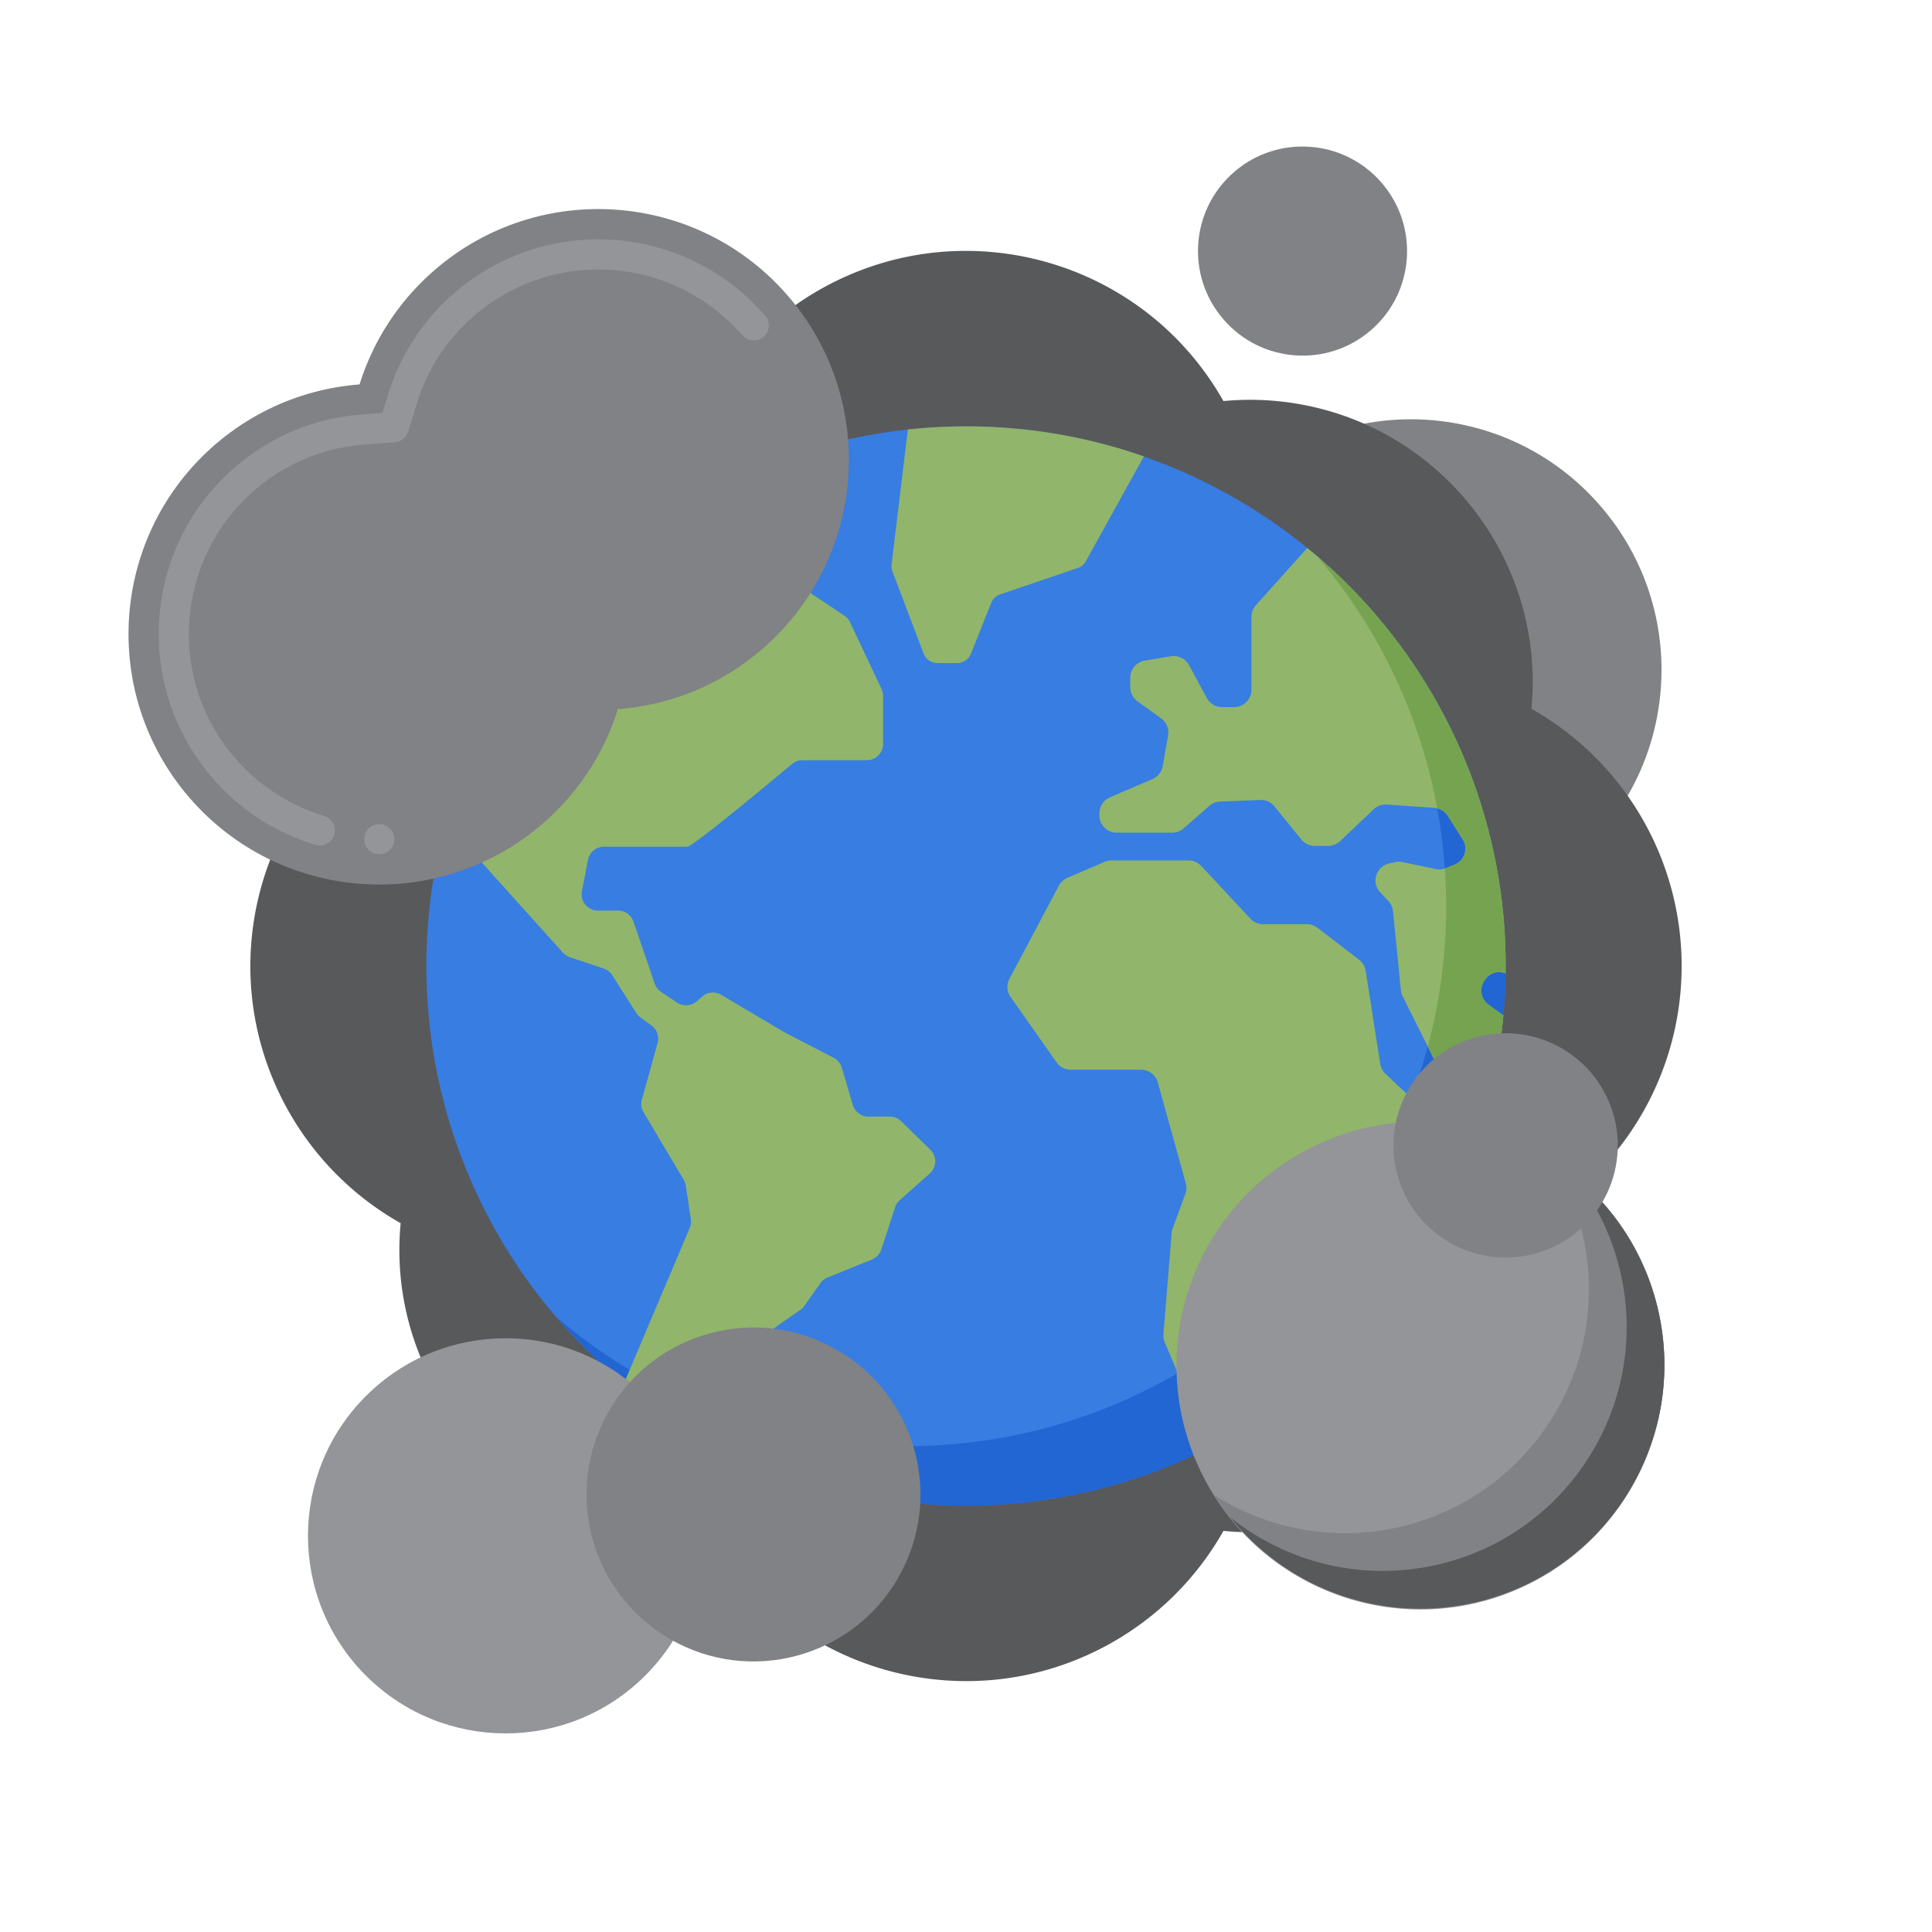 <svg xmlns="http://www.w3.org/2000/svg"
     version="1.1"
     xmlns:xlink="http://www.w3.org/1999/xlink"
     xmlns:svgjs="http://svgjs.com/svgjs"
     width="512"
     height="512"
     x="0"
     y="0"
     viewBox="0 0 256 256"
     style="enable-background:new 0 0 512 512"
     xml:space="preserve"
     class=""><g><ellipse cx="186.987" cy="88.707" fill="#808285" rx="33.166" ry="33.192" transform="rotate(-40.78 187.027 88.73)" data-original="#808285" class=""></ellipse><ellipse cx="172.591"
                                                                                                                                                                                       cy="33.243"
                                                                                                                                                                                       fill="#808285"
                                                                                                                                                                                       rx="13.847"
                                                                                                                                                                                       ry="13.858"
                                                                                                                                                                                       transform="rotate(-40.78 172.628 33.254)"
                                                                                                                                                                                       data-original="#808285"
                                                                                                                                                                                       class=""></ellipse><path fill="#58595b"
                                                                                                                                                                                                                d="M222.826 128.004a39.106 39.106 0 0 0-19.904-34.082c1.952-20.571-13.154-38.828-33.741-40.778a37.442 37.442 0 0 0-7.07 0c-10.636-18.821-34.528-25.463-53.363-14.835a39.15 39.15 0 0 0-14.847 14.835C73.313 51.193 55.042 66.287 53.09 86.858a37.378 37.378 0 0 0 0 7.064c-18.836 10.628-25.483 34.5-14.847 53.321a39.15 39.15 0 0 0 14.847 14.835c-1.952 20.571 13.154 38.828 33.741 40.778 2.351.223 4.718.223 7.07 0 10.636 18.821 34.528 25.463 53.364 14.835a39.15 39.15 0 0 0 14.847-14.835c20.587 1.951 38.859-13.144 40.811-33.714a37.378 37.378 0 0 0 0-7.064 39.105 39.105 0 0 0 19.903-34.074z"
                                                                                                                                                                                                                data-original="#58595b"
                                                                                                                                                                                                                class=""></path><path fill="#808285"
                                                                                                                                                                                                                                      d="M125.195 67.133a33.211 33.211 0 0 0-7.194-6.241c8.814 13.681 6.454 32.103-6.206 43.039-11.385 9.834-27.548 10.546-39.601 2.803A33.485 33.485 0 0 0 75 110.493c11.983 13.872 32.934 15.411 46.796 3.438 13.86-11.973 15.382-32.926 3.399-46.798z"
                                                                                                                                                                                                                                      data-original="#808285"
                                                                                                                                                                                                                                      class=""></path><circle cx="128"
                                                                                                                                                                                                                                                              cy="128"
                                                                                                                                                                                                                                                              r="71.504"
                                                                                                                                                                                                                                                              fill="#377de2"
                                                                                                                                                                                                                                                              data-original="#377de2"
                                                                                                                                                                                                                                                              class=""></circle><path fill="#2266d3"
                                                                                                                                                                                                                                                                                      d="M174.467 73.65c10.695 12.498 17.155 28.728 17.155 46.467 0 39.491-32.014 71.504-71.504 71.504-17.739 0-33.969-6.459-46.467-17.155 13.115 15.325 32.598 25.037 54.35 25.037 39.491 0 71.504-32.014 71.504-71.504-.001-21.751-9.713-41.234-25.038-54.349z"
                                                                                                                                                                                                                                                                                      data-original="#2266d3"></path><path fill="#91b56b"
                                                                                                                                                                                                                                                                                                                           d="m128.654 86.619 2.687-6.718a1.986 1.986 0 0 1 1.203-1.142l10.246-3.488a1.987 1.987 0 0 0 1.097-.917l7.687-13.88a71.396 71.396 0 0 0-23.575-3.978 72.36 72.36 0 0 0-7.705.41L118.14 74.79c-.039.319.001.642.115.943l4.125 10.854a1.984 1.984 0 0 0 1.856 1.28h2.575c.812 0 1.542-.494 1.843-1.248zM197.231 133.118a2.302 2.302 0 0 1-.679-2.957l.073-.135a2.301 2.301 0 0 1 2.873-1.049c.004-.326.007-.652.007-.978 0-22.336-10.241-42.279-26.284-55.392l-6.812 7.587c-.379.422-.589.97-.589 1.538v9.662a2.3 2.3 0 0 1-2.301 2.301h-1.583a2.303 2.303 0 0 1-2.024-1.205l-2.36-4.357a2.302 2.302 0 0 0-2.402-1.174l-3.463.577a2.301 2.301 0 0 0-1.923 2.27v1.253c0 .739.355 1.433.954 1.866l3.134 2.264a2.302 2.302 0 0 1 .92 2.26l-.707 4.067a2.3 2.3 0 0 1-1.361 1.721l-5.632 2.414a2.302 2.302 0 0 0-1.395 2.115v.268a2.3 2.3 0 0 0 2.301 2.301h7.343a2.3 2.3 0 0 0 1.515-.569l3.409-2.982a2.303 2.303 0 0 1 1.423-.568l5.332-.213a2.305 2.305 0 0 1 1.881.851l3.545 4.379a2.3 2.3 0 0 0 1.789.853h1.778c.59 0 1.157-.227 1.585-.633l4.439-4.217a2.3 2.3 0 0 1 1.743-.627l6.297.434a2.3 2.3 0 0 1 1.783 1.06l1.973 3.101a2.3 2.3 0 0 1-1.087 3.372l-1.155.462a2.296 2.296 0 0 1-1.329.115l-4.378-.922a2.296 2.296 0 0 0-.973.005l-.828.184c-1.74.387-2.399 2.52-1.18 3.82l1.085 1.157a2.3 2.3 0 0 1 .611 1.345l1.048 10.48c.028.279.106.55.232.8l4.721 9.442a2.301 2.301 0 0 0 2.058 1.272h5.344a71.406 71.406 0 0 0 1.225-8.192z"
                                                                                                                                                                                                                                                                                                                           data-original="#91b56b"
                                                                                                                                                                                                                                                                                                                           class=""></path><path fill="#76a34f"
                                                                                                                                                                                                                                                                                                                                                 d="M199.499 127.135c-.118-20.351-9.509-40.332-25.029-53.482 8.014 9.366 13.65 20.828 15.97 33.45a2.306 2.306 0 0 1 1.401 1.001l1.973 3.101a2.3 2.3 0 0 1-1.087 3.372c-.05.03-1.273.505-1.28.507.567 7.913-.245 16.159-2.259 23.597l1.393 2.785a2.301 2.301 0 0 0 2.058 1.272h5.344c.566-2.702.975-5.44 1.225-8.192l-1.978-1.428c-2.189-1.579-.235-5.136 2.267-4.14.009-.614.01-1.229.002-1.843z"
                                                                                                                                                                                                                                                                                                                                                 data-original="#76a34f"></path><path fill="#91b56b"
                                                                                                                                                                                                                                                                                                                                                                                      d="m93.756 181.529 4.325-2.403c.065-.036.128-.075.189-.118l7.79-5.453c.203-.142.38-.319.523-.521l2.119-3c.238-.336.567-.598.948-.752l5.89-2.39a2.152 2.152 0 0 0 1.236-1.325l1.831-5.595c.118-.362.331-.686.615-.939l3.981-3.54a2.152 2.152 0 0 0 .075-3.146l-3.863-3.778a2.153 2.153 0 0 0-1.505-.614h-2.841a2.152 2.152 0 0 1-2.063-1.541l-1.467-4.952a2.15 2.15 0 0 0-1.072-1.299l-6.503-3.372a2.196 2.196 0 0 1-.106-.059l-8.299-4.918a2.151 2.151 0 0 0-2.512.23l-.725.632a2.151 2.151 0 0 1-2.611.167l-2.121-1.419a2.15 2.15 0 0 1-.839-1.091l-2.815-8.221a2.152 2.152 0 0 0-2.036-1.455h-2.678a2.152 2.152 0 0 1-2.113-2.561l.805-4.158a2.152 2.152 0 0 1 2.113-1.743h11.054c.716 0 11.244-8.768 13.875-10.968a2.13 2.13 0 0 1 1.375-.496h8.53a2.151 2.151 0 0 0 2.152-2.152v-6.373c0-.318-.07-.631-.206-.919l-4.179-8.85a2.16 2.16 0 0 0-.752-.872l-7.622-5.081c-1.43-.953-3.345.072-3.345 1.79v2.02c0 .666-.309 1.295-.836 1.703l-3.895 3.01c-.755.584-1.805.6-2.578.04l-5.794-4.196a2.15 2.15 0 0 1-.885-1.6l-.411-6.159a2.152 2.152 0 0 1 .683-1.72l2.026-1.882a2.152 2.152 0 0 1 2.344-.387l4.174 1.871a2.152 2.152 0 0 0 2.987-1.525l.591-2.839a2.152 2.152 0 0 0-.535-1.909l-1.298-1.387c-17.96 8.489-31.818 24.237-37.784 43.459l2.861 5.961c.089.185.203.356.34.508l11.697 12.996c.249.277.566.484.919.602l4.469 1.489c.469.156.869.469 1.135.886l3.192 5.016c.145.228.331.426.55.585l1.465 1.065a2.152 2.152 0 0 1 .808 2.316L85.05 145.7a2.154 2.154 0 0 0 .224 1.676l5.32 8.947c.143.24.237.505.278.781l.666 4.442c.059.392.008.793-.146 1.158l-8.715 20.6a71.845 71.845 0 0 0 6.662 4.854l3.633-5.881a2.14 2.14 0 0 1 .784-.748zM181.648 158.246l10.92-5.644a2.302 2.302 0 0 0 1.245-2.044v-.819a2.301 2.301 0 0 0-1.827-2.252l-3.085-.649a2.298 2.298 0 0 1-1.106-.579l-4.211-3.977a2.302 2.302 0 0 1-.694-1.318l-1.926-12.325a2.303 2.303 0 0 0-.872-1.47l-5.51-4.229a2.304 2.304 0 0 0-1.401-.476h-5.808a2.3 2.3 0 0 1-1.683-.732l-6.517-6.991a2.3 2.3 0 0 0-1.683-.732h-10.204a2.3 2.3 0 0 0-.907.186l-4.95 2.122a2.3 2.3 0 0 0-1.126 1.037l-6.548 12.341a2.301 2.301 0 0 0 .15 2.402l6.091 8.668a2.301 2.301 0 0 0 1.883.978h9.316a2.3 2.3 0 0 1 2.217 1.685l3.712 13.363a2.3 2.3 0 0 1-.058 1.411l-1.678 4.555c-.072.196-.117.4-.134.608l-1.096 13.422c-.031.374.031.749.178 1.094l1.717 4.007a2.3 2.3 0 0 0 2.41 1.376l6.317-.815a2.3 2.3 0 0 0 1.591-.963l5.395-7.707c.101-.145.219-.277.351-.395l4.897-4.381a2.3 2.3 0 0 0 .645-.978l2.865-8.471a2.3 2.3 0 0 1 1.124-1.308z"
                                                                                                                                                                                                                                                                                                                                                                                      data-original="#91b56b"
                                                                                                                                                                                                                                                                                                                                                                                      class=""></path><path fill="#76a34f"
                                                                                                                                                                                                                                                                                                                                                                                                            d="m181.648 158.246 10.92-5.644a2.302 2.302 0 0 0 1.245-2.044v-.819a2.301 2.301 0 0 0-1.827-2.252l-3.085-.649a2.298 2.298 0 0 1-1.106-.579l-.808-.763c-5.846 15.394-16.855 28.246-30.912 36.441a2.3 2.3 0 0 0 2.388 1.327l6.317-.815a2.3 2.3 0 0 0 1.591-.963l5.395-7.707c.101-.145.219-.277.351-.395l4.897-4.381a2.3 2.3 0 0 0 .645-.978l2.865-8.471a2.3 2.3 0 0 1 1.124-1.308z"
                                                                                                                                                                                                                                                                                                                                                                                                            data-original="#76a34f"></path><circle cx="67.018"
                                                                                                                                                                                                                                                                                                                                                                                                                                                   cy="203.519"
                                                                                                                                                                                                                                                                                                                                                                                                                                                   r="26.181"
                                                                                                                                                                                                                                                                                                                                                                                                                                                   fill="#939598"
                                                                                                                                                                                                                                                                                                                                                                                                                                                   transform="rotate(-45 66.985 203.547)"
                                                                                                                                                                                                                                                                                                                                                                                                                                                   data-original="#939598"
                                                                                                                                                                                                                                                                                                                                                                                                                                                   class=""></circle><circle cx="99.893"
                                                                                                                                                                                                                                                                                                                                                                                                                                                                             cy="197.999"
                                                                                                                                                                                                                                                                                                                                                                                                                                                                             r="22.122"
                                                                                                                                                                                                                                                                                                                                                                                                                                                                             fill="#808285"
                                                                                                                                                                                                                                                                                                                                                                                                                                                                             transform="rotate(-62.8 99.89 198.054)"
                                                                                                                                                                                                                                                                                                                                                                                                                                                                             data-original="#808285"
                                                                                                                                                                                                                                                                                                                                                                                                                                                                             class=""></circle><circle cx="188.225"
                                                                                                                                                                                                                                                                                                                                                                                                                                                                                                       cy="180.836"
                                                                                                                                                                                                                                                                                                                                                                                                                                                                                                       r="32.312"
                                                                                                                                                                                                                                                                                                                                                                                                                                                                                                       fill="#939598"
                                                                                                                                                                                                                                                                                                                                                                                                                                                                                                       transform="rotate(-25.71 188.46 180.923)"
                                                                                                                                                                                                                                                                                                                                                                                                                                                                                                       data-original="#939598"
                                                                                                                                                                                                                                                                                                                                                                                                                                                                                                       class=""></circle><path fill="#808285"
                                                                                                                                                                                                                                                                                                                                                                                                                                                                                                                               d="M219.871 174.312c-1.841-8.929-7.201-16.231-14.335-20.759a32.233 32.233 0 0 1 4.335 10.759c3.603 17.478-7.645 34.567-25.122 38.171-8.549 1.762-17.005-.029-23.835-4.364 6.983 11.031 20.292 17.156 33.835 14.364 17.478-3.604 28.725-20.693 25.122-38.171z"
                                                                                                                                                                                                                                                                                                                                                                                                                                                                                                                               data-original="#808285"
                                                                                                                                                                                                                                                                                                                                                                                                                                                                                                                               class=""></path><path fill="#58595b"
                                                                                                                                                                                                                                                                                                                                                                                                                                                                                                                                                     d="M219.871 174.312a32.184 32.184 0 0 0-11.413-18.67 32.169 32.169 0 0 1 6.413 13.67c3.603 17.478-7.645 34.567-25.122 38.171-9.815 2.023-19.507-.637-26.757-6.453 7.35 9.169 19.458 13.988 31.757 11.453 17.478-3.604 28.725-20.693 25.122-38.171z"
                                                                                                                                                                                                                                                                                                                                                                                                                                                                                                                                                     data-original="#58595b"
                                                                                                                                                                                                                                                                                                                                                                                                                                                                                                                                                     class=""></path><circle cx="199.504"
                                                                                                                                                                                                                                                                                                                                                                                                                                                                                                                                                                             cy="151.665"
                                                                                                                                                                                                                                                                                                                                                                                                                                                                                                                                                                             r="14.86"
                                                                                                                                                                                                                                                                                                                                                                                                                                                                                                                                                                             fill="#808285"
                                                                                                                                                                                                                                                                                                                                                                                                                                                                                                                                                                             transform="rotate(-25.71 199.736 151.721)"
                                                                                                                                                                                                                                                                                                                                                                                                                                                                                                                                                                             data-original="#808285"
                                                                                                                                                                                                                                                                                                                                                                                                                                                                                                                                                                             class=""></circle><ellipse cx="79.313"
                                                                                                                                                                                                                                                                                                                                                                                                                                                                                                                                                                                                        cy="60.892"
                                                                                                                                                                                                                                                                                                                                                                                                                                                                                                                                                                                                        fill="#808285"
                                                                                                                                                                                                                                                                                                                                                                                                                                                                                                                                                                                                        rx="33.166"
                                                                                                                                                                                                                                                                                                                                                                                                                                                                                                                                                                                                        ry="33.192"
                                                                                                                                                                                                                                                                                                                                                                                                                                                                                                                                                                                                        transform="rotate(-40.78 79.298 60.897)"
                                                                                                                                                                                                                                                                                                                                                                                                                                                                                                                                                                                                        data-original="#808285"
                                                                                                                                                                                                                                                                                                                                                                                                                                                                                                                                                                                                        class=""></ellipse><ellipse cx="50.216"
                                                                                                                                                                                                                                                                                                                                                                                                                                                                                                                                                                                                                                    cy="84.015"
                                                                                                                                                                                                                                                                                                                                                                                                                                                                                                                                                                                                                                    fill="#808285"
                                                                                                                                                                                                                                                                                                                                                                                                                                                                                                                                                                                                                                    rx="33.166"
                                                                                                                                                                                                                                                                                                                                                                                                                                                                                                                                                                                                                                    ry="33.192"
                                                                                                                                                                                                                                                                                                                                                                                                                                                                                                                                                                                                                                    transform="rotate(-40.78 50.225 84.034)"
                                                                                                                                                                                                                                                                                                                                                                                                                                                                                                                                                                                                                                    data-original="#808285"
                                                                                                                                                                                                                                                                                                                                                                                                                                                                                                                                                                                                                                    class=""></ellipse><path fill="#939598"
                                                                                                                                                                                                                                                                                                                                                                                                                                                                                                                                                                                                                                                             d="M50.26 113.2a2 2 0 0 1-2-2c0-1.11.89-2 2-2h.01a1.995 1.995 0 0 1 0 3.99c0 .01-.01.01-.01.01zm-7.89-1.17c-.19 0-.391-.03-.58-.09a29.07 29.07 0 0 1-13.641-8.86 29.122 29.122 0 0 1-7.119-19.05c0-.76.029-1.48.09-2.16.56-7.77 4.109-14.86 10.01-19.95 4.76-4.11 10.58-6.53 16.83-7l2.7-.21.81-2.59c1.62-5.16 4.65-9.77 8.76-13.32a29.136 29.136 0 0 1 19.04-7.09c8.5 0 16.561 3.69 22.11 10.12.35.4.52.92.479 1.45a1.964 1.964 0 0 1-.68 1.37c-.81.69-2.13.59-2.82-.21a25.209 25.209 0 0 0-19.09-8.73c-6.02 0-11.859 2.17-16.43 6.12a25.013 25.013 0 0 0-7.55 11.49l-1.221 3.88a1.97 1.97 0 0 1-1.75 1.4l-4.06.31c-5.39.41-10.41 2.5-14.51 6.04-5.08 4.39-8.15 10.51-8.65 17.23-.04.59-.069 1.21-.069 1.85.01 6.1 2.13 11.79 6.14 16.44a25.169 25.169 0 0 0 11.77 7.64s.011 0 .011.01a2.004 2.004 0 0 1 1.34 2.49c-.26.85-1.03 1.42-1.92 1.42z"
                                                                                                                                                                                                                                                                                                                                                                                                                                                                                                                                                                                                                                                             data-original="#939598"
                                                                                                                                                                                                                                                                                                                                                                                                                                                                                                                                                                                                                                                             class=""></path></g></svg>
